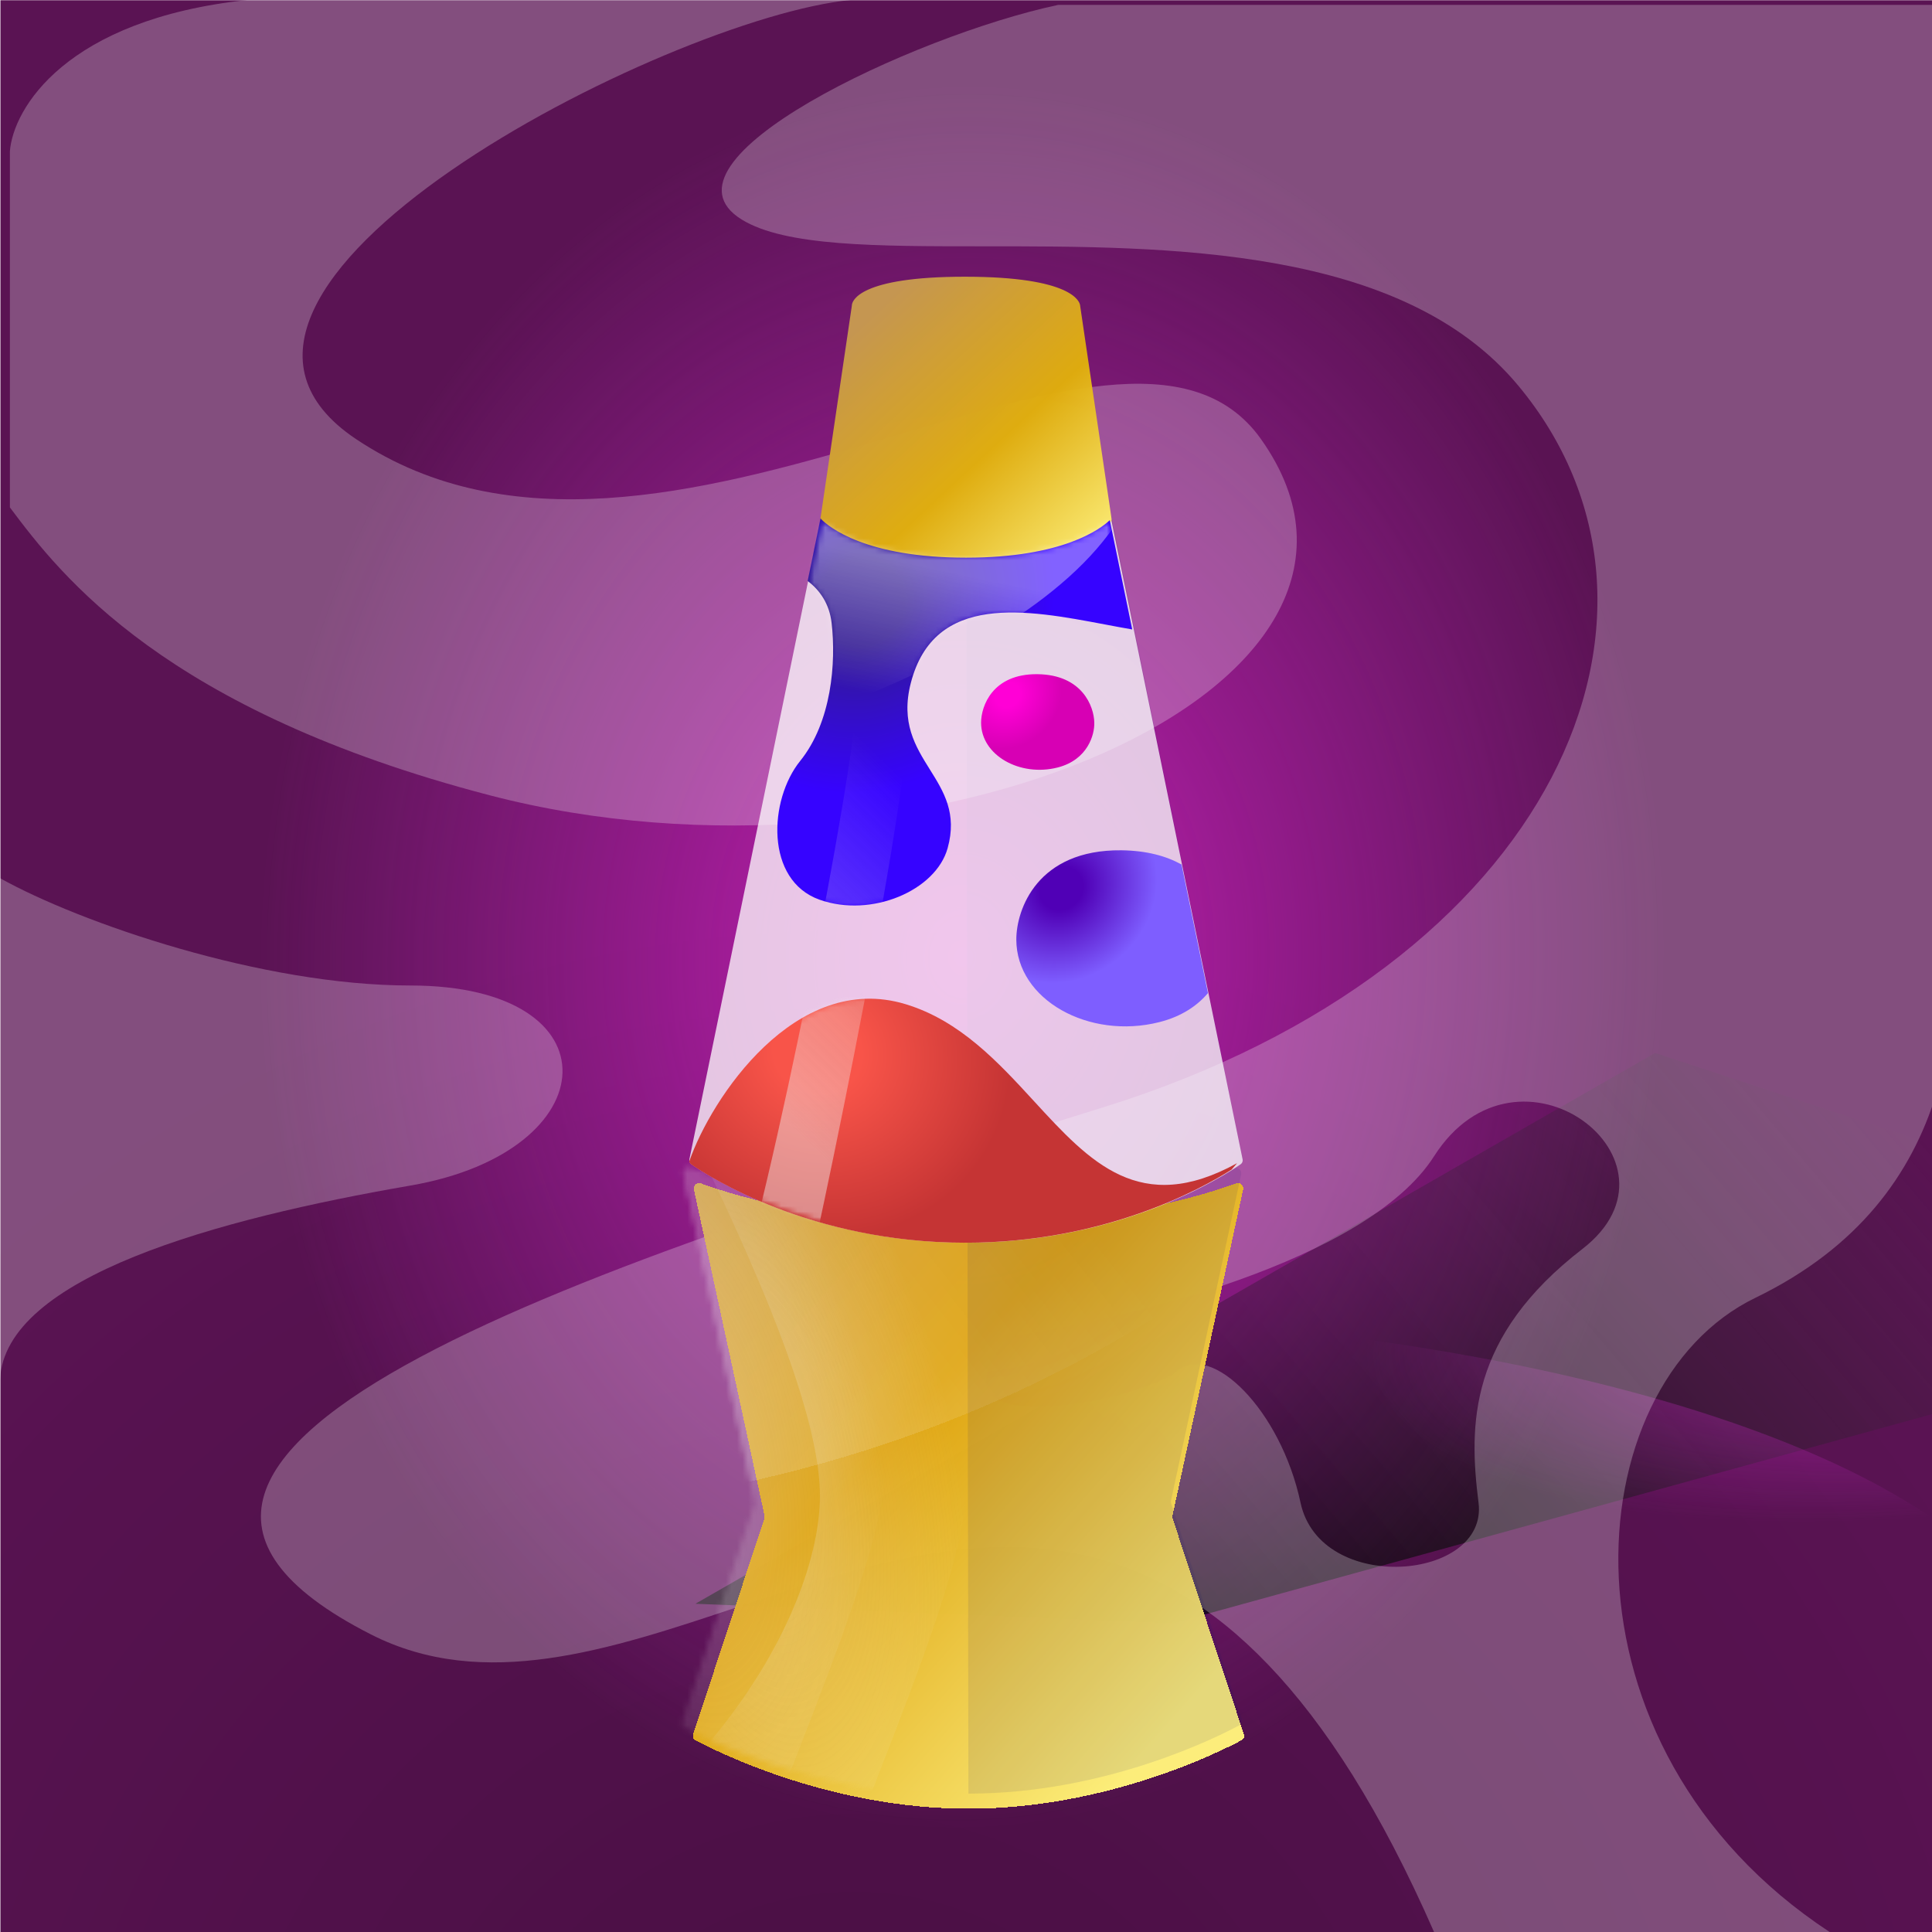 
    <svg width="350" height="350" viewBox="0 0 350 350" fill="none" xmlns="http://www.w3.org/2000/svg">
    
  <g clip-path="url(#clip0_28_295)">
  <rect x="0.079" y="0.044" width="350" height="350" fill="#5A1353"/>
  <rect x="0.079" y="0.044" width="350" height="350" fill="url(#paint0_radial_28_295)" fill-opacity="0.2"/>
  <path d="M125.979 290.538L299.832 190.751L430.987 233.879L212.56 294.049L125.979 290.538Z" fill="url(#paint1_linear_28_295)"/>
  <g opacity="0.7" filter="url(#filter0_f_28_295)">
  <ellipse rx="194.596" ry="66.764" transform="matrix(1 0.002 0.002 -1 176.078 304.637)" fill="url(#paint2_radial_28_295)"/>
  </g>
  <g opacity="0.7" filter="url(#filter1_f_28_295)">
  <ellipse cx="174.396" cy="137.609" rx="196.647" ry="242.448" transform="rotate(0.127 174.396 137.609)" fill="url(#paint3_radial_28_295)"/>
  </g>
  </g>
  <defs>
  <filter id="filter0_f_28_295" x="-23.076" y="233.314" width="398.306" height="142.646" filterUnits="userSpaceOnUse" color-interpolation-filters="sRGB">
  <feFlood flood-opacity="0" result="BackgroundImageFix"/>
  <feBlend mode="normal" in="SourceGraphic" in2="BackgroundImageFix" result="shape"/>
  <feGaussianBlur stdDeviation="2.279" result="effect1_foregroundBlur_28_295"/>
  </filter>
  <filter id="filter1_f_28_295" x="-26.808" y="-109.396" width="402.409" height="494.01" filterUnits="userSpaceOnUse" color-interpolation-filters="sRGB">
  <feFlood flood-opacity="0" result="BackgroundImageFix"/>
  <feBlend mode="normal" in="SourceGraphic" in2="BackgroundImageFix" result="shape"/>
  <feGaussianBlur stdDeviation="2.279" result="effect1_foregroundBlur_28_295"/>
  </filter>
  <radialGradient id="paint0_radial_28_295" cx="0" cy="0" r="1" gradientUnits="userSpaceOnUse" gradientTransform="translate(156.622 401.542) rotate(-84.441) scale(239.93 241.682)">
  <stop/>
  <stop offset="1" stop-opacity="0"/>
  </radialGradient>
  <linearGradient id="paint1_linear_28_295" x1="194.836" y1="271.638" x2="316.537" y2="167.936" gradientUnits="userSpaceOnUse">
  <stop/>
  <stop offset="1" stop-color="#333333" stop-opacity="0"/>
  </linearGradient>
  <radialGradient id="paint2_radial_28_295" cx="0" cy="0" r="1" gradientUnits="userSpaceOnUse" gradientTransform="translate(194.596 76.624) rotate(99.123) scale(43.977 125.337)">
  <stop stop-color="#F721E1"/>
  <stop offset="1" stop-color="#DE2EE1" stop-opacity="0"/>
  </radialGradient>
  <radialGradient id="paint3_radial_28_295" cx="0" cy="0" r="1" gradientUnits="userSpaceOnUse" gradientTransform="translate(174.396 173.413) rotate(92.559) scale(157.837 128.153)">
  <stop stop-color="#F721E1"/>
  <stop offset="1" stop-color="#DE2EE1" stop-opacity="0"/>
  </radialGradient>
  <clipPath id="clip0_28_295">
  <rect width="350" height="350" fill="white"/>
  </clipPath>
  </defs>

    
  <g opacity="0.5" clip-path="url(#clip0_579_26007)">
  <g style="mix-blend-mode:overlay" opacity="0.5">
  <path d="M64.499 79.545C24.135 52.568 120.937 3.241 154.082 0H44.791C11.825 3.535 2.389 19.739 1.792 27.399V91.919C11.048 104.293 29.883 128.728 88.687 144.066C166.624 164.394 260.616 124.902 228.436 79.545C203.353 44.192 120.041 116.667 64.499 79.545Z" fill="white"/>
  </g>
  <g style="mix-blend-mode:overlay" opacity="0.5">
  <path fill-rule="evenodd" clip-rule="evenodd" d="M191.707 0.884C165.429 6.482 117.174 29.167 134.374 39.773C142.244 44.626 158.756 44.623 178.154 44.62C211.751 44.615 254.006 44.609 275.019 69.823C309.027 110.631 282.186 175 199.77 200.631C198.621 200.989 197.465 201.348 196.304 201.709C114.12 227.257 1.009 262.419 67.187 296.086C87.642 306.492 110.379 298.897 133.89 291.043C176.277 276.884 221.184 261.883 259.79 350H331.456C280.394 316.414 285.14 251.026 318.019 235.101C355.58 216.909 356.071 181.422 352.899 156.055C351.91 148.147 351.493 141.222 352.06 136.111L359.227 0.884H191.707ZM259.79 209.47C247.607 228.561 203.353 239.226 182.749 242.172C165.728 262.5 206.936 253.662 213.207 248.359C219.478 243.056 232.019 255.429 235.603 272.222C239.186 289.015 269.644 286.364 267.852 272.222C266.061 258.081 266.061 242.172 286.665 226.263C307.269 210.354 275.019 185.606 259.79 209.47Z" fill="white"/>
  </g>
  <g style="mix-blend-mode:overlay" opacity="0.5">
  <path d="M74.354 178.535C111.979 178.535 110.187 208.586 74.354 214.773C39.324 220.821 0.869 231.304 0 249.937L0 251.231C-0.02 250.795 -0.02 250.364 0 249.937L0 159.091C14.457 167.16 47.411 178.535 74.354 178.535Z" fill="white"/>
  </g>
  </g>
  <defs>
  <clipPath id="clip0_579_26007">
  <rect width="350" height="350" fill="white"/>
  </clipPath>
  </defs>

    
    
  <g clip-path="url(#clip0_680_71459)">
  <g filter="url(#filter0_d_680_71459)">
  <path d="M125.511 312.513C125.13 312.308 124.966 311.864 125.102 311.454L138.023 272.344C138.074 272.19 138.083 272.025 138.048 271.866L125.242 212.727C125.086 212.003 125.807 211.379 126.502 211.634C131.735 213.554 149.256 219.175 174.998 219.175C200.741 219.175 218.262 213.554 223.494 211.634C224.189 211.379 224.911 212.003 224.754 212.727L211.949 271.866C211.914 272.025 211.923 272.19 211.974 272.344L224.895 311.454C225.031 311.864 224.867 312.308 224.485 312.513C220.652 314.572 200.122 324.932 174.998 324.932C149.875 324.932 129.345 314.572 125.511 312.513Z" fill="url(#paint0_linear_680_71459)" shape-rendering="crispEdges"/>
  </g>
  <g filter="url(#filter1_f_680_71459)">
  <mask id="mask0_680_71459" style="mask-type:alpha" maskUnits="userSpaceOnUse" x="123" y="211" width="102" height="115">
  <path d="M124.148 312.918C123.765 312.713 123.6 312.268 123.737 311.856L136.776 272.59C136.827 272.435 136.836 272.269 136.801 272.109L123.877 212.725C123.72 212.002 124.44 211.377 125.135 211.631C130.396 213.553 148.085 219.208 174.087 219.208C200.089 219.208 217.778 213.553 223.04 211.631C223.735 211.377 224.455 212.002 224.298 212.725L211.373 272.109C211.339 272.269 211.347 272.435 211.399 272.59L224.438 311.856C224.574 312.268 224.409 312.713 224.027 312.918C220.165 314.982 199.445 325.388 174.087 325.388C148.73 325.388 128.009 314.982 124.148 312.918Z" fill="#2D2E32"/>
  <path d="M124.148 312.918C123.765 312.713 123.6 312.268 123.737 311.856L136.776 272.59C136.827 272.435 136.836 272.269 136.801 272.109L123.877 212.725C123.72 212.002 124.44 211.377 125.135 211.631C130.396 213.553 148.085 219.208 174.087 219.208C200.089 219.208 217.778 213.553 223.04 211.631C223.735 211.377 224.455 212.002 224.298 212.725L211.373 272.109C211.339 272.269 211.347 272.435 211.399 272.59L224.438 311.856C224.574 312.268 224.409 312.713 224.027 312.918C220.165 314.982 199.445 325.388 174.087 325.388C148.73 325.388 128.009 314.982 124.148 312.918Z" fill="url(#paint1_linear_680_71459)"/>
  </mask>
  <g mask="url(#mask0_680_71459)">
  <g opacity="0.25" filter="url(#filter2_d_680_71459)">
  <path d="M72.916 273.326C168.028 276.029 230.123 228.041 249.282 203.709H72.916V273.326Z" fill="url(#paint2_linear_680_71459)" fill-opacity="0.55" shape-rendering="crispEdges"/>
  </g>
  <path opacity="0.25" d="M133.954 266.928C133.954 244.078 107.52 196.064 97.73 174.838C104.256 172.552 120.639 169.351 133.954 174.838C150.597 181.695 156.219 243.966 160.135 262.58C163.268 277.471 139.175 326.689 133.954 347.263H68.359C118.289 320.811 133.954 284.563 133.954 266.928Z" fill="url(#paint3_radial_680_71459)"/>
  <path opacity="0.25" d="M148.537 271.03C148.537 248.18 122.103 200.166 112.313 178.939C118.839 176.653 135.222 173.453 148.537 178.939C165.18 185.797 170.802 248.067 174.718 266.681C177.851 281.572 153.758 330.791 148.537 351.364H82.942C132.872 324.913 148.537 288.664 148.537 271.03Z" fill="url(#paint4_radial_680_71459)"/>
  </g>
  </g>
  <path d="M175.436 324.932C200.389 324.932 220.78 314.572 224.587 312.513C224.965 312.308 225.128 311.864 224.993 311.454L212.16 272.344C212.109 272.19 212.101 272.025 212.135 271.866L224.854 212.727C224.995 212.071 224.42 211.498 223.797 211.585C224.206 211.317 224.529 211.096 224.763 210.932C225.051 210.73 225.18 210.38 225.11 210.034L201.397 93.696C201.342 93.429 201.175 93.21 200.951 93.084L195.579 55.428C195.574 55.4 195.571 55.374 195.568 55.347C195.566 55.326 195.563 55.304 195.56 55.283C195.469 54.657 194.146 50.13 174.999 50.13L175.436 324.932Z" fill="#161A70" fill-opacity="0.1"/>
  <path d="M154.308 55.458C154.319 55.389 154.32 55.322 154.327 55.253C154.399 54.525 155.623 50.13 174.783 50.13C194.295 50.13 195.582 54.688 195.667 55.289C195.673 55.333 195.676 55.377 195.683 55.421L201.373 93.991C201.41 94.24 201.343 94.491 201.166 94.67C199.833 96.017 193.19 101.627 174.998 101.627C156.806 101.627 150.164 96.017 148.831 94.67C148.654 94.491 148.587 94.24 148.624 93.991L154.308 55.458Z" fill="url(#paint5_linear_680_71459)"/>
  </g>
  <defs>
  <filter id="filter0_d_680_71459" x="122.776" y="211.576" width="105.356" height="118.825" filterUnits="userSpaceOnUse" color-interpolation-filters="sRGB">
  <feFlood flood-opacity="0" result="BackgroundImageFix"/>
  <feColorMatrix in="SourceAlpha" type="matrix" values="0 0 0 0 0 0 0 0 0 0 0 0 0 0 0 0 0 0 127 0" result="hardAlpha"/>
  <feOffset dx="0.456" dy="2.734"/>
  <feGaussianBlur stdDeviation="1.367"/>
  <feComposite in2="hardAlpha" operator="out"/>
  <feColorMatrix type="matrix" values="0 0 0 0 0 0 0 0 0 0 0 0 0 0 0 0 0 0 0.25 0"/>
  <feBlend mode="normal" in2="BackgroundImageFix" result="effect1_dropShadow_680_71459"/>
  <feBlend mode="normal" in="SourceGraphic" in2="effect1_dropShadow_680_71459" result="shape"/>
  </filter>
  <filter id="filter1_f_680_71459" x="120.312" y="208.722" width="106.452" height="118.944" filterUnits="userSpaceOnUse" color-interpolation-filters="sRGB">
  <feFlood flood-opacity="0" result="BackgroundImageFix"/>
  <feBlend mode="normal" in="SourceGraphic" in2="BackgroundImageFix" result="shape"/>
  <feGaussianBlur stdDeviation="1.139" result="effect1_foregroundBlur_680_71459"/>
  </filter>
  <filter id="filter2_d_680_71459" x="71.549" y="203.253" width="179.1" height="72.46" filterUnits="userSpaceOnUse" color-interpolation-filters="sRGB">
  <feFlood flood-opacity="0" result="BackgroundImageFix"/>
  <feColorMatrix in="SourceAlpha" type="matrix" values="0 0 0 0 0 0 0 0 0 0 0 0 0 0 0 0 0 0 127 0" result="hardAlpha"/>
  <feOffset dy="0.911"/>
  <feGaussianBlur stdDeviation="0.684"/>
  <feComposite in2="hardAlpha" operator="out"/>
  <feColorMatrix type="matrix" values="0 0 0 0 0 0 0 0 0 0 0 0 0 0 0 0 0 0 0.25 0"/>
  <feBlend mode="normal" in2="BackgroundImageFix" result="effect1_dropShadow_680_71459"/>
  <feBlend mode="normal" in="SourceGraphic" in2="effect1_dropShadow_680_71459" result="shape"/>
  </filter>
  <linearGradient id="paint0_linear_680_71459" x1="99.348" y1="200.975" x2="216.014" y2="304.88" gradientUnits="userSpaceOnUse">
  <stop stop-color="#C59651"/>
  <stop offset="0.536" stop-color="#E0A50D" stop-opacity="0.98"/>
  <stop offset="1" stop-color="#FFF27B" stop-opacity="0.98"/>
  </linearGradient>
  <linearGradient id="paint1_linear_680_71459" x1="123.502" y1="211.001" x2="241.339" y2="297.278" gradientUnits="userSpaceOnUse">
  <stop stop-color="#C3C3C3"/>
  <stop offset="1" stop-color="#C3C3C3" stop-opacity="0.15"/>
  </linearGradient>
  <linearGradient id="paint2_linear_680_71459" x1="203.502" y1="227.505" x2="112.602" y2="299.165" gradientUnits="userSpaceOnUse">
  <stop stop-color="white" stop-opacity="0"/>
  <stop offset="0.471" stop-color="white"/>
  <stop offset="1" stop-color="white"/>
  </linearGradient>
  <radialGradient id="paint3_radial_680_71459" cx="0" cy="0" r="1" gradientUnits="userSpaceOnUse" gradientTransform="translate(122.54 265.347) rotate(79.4) scale(83.338 37.026)">
  <stop stop-color="#F2F2F2"/>
  <stop offset="0" stop-color="#F2F2F2"/>
  <stop offset="1" stop-color="#F2F2F2" stop-opacity="0"/>
  </radialGradient>
  <radialGradient id="paint4_radial_680_71459" cx="0" cy="0" r="1" gradientUnits="userSpaceOnUse" gradientTransform="translate(137.123 269.449) rotate(79.4) scale(83.338 37.026)">
  <stop stop-color="#F2F2F2"/>
  <stop offset="0" stop-color="#F2F2F2"/>
  <stop offset="1" stop-color="#F2F2F2" stop-opacity="0"/>
  </radialGradient>
  <linearGradient id="paint5_linear_680_71459" x1="156.015" y1="58.575" x2="197.676" y2="103.508" gradientUnits="userSpaceOnUse">
  <stop stop-color="#C59651"/>
  <stop offset="0.536" stop-color="#E0AE0D" stop-opacity="0.98"/>
  <stop offset="1" stop-color="#FFF27B" stop-opacity="0.98"/>
  </linearGradient>
  <clipPath id="clip0_680_71459">
  <rect width="349.997" height="349.997" fill="white"/>
  </clipPath>
  </defs>

    
    <path d="M148.647 94.335L124.888 210.017C124.817 210.363 124.947 210.714 125.237 210.915C128.356 213.082 146.958 225.128 174.998 225.128C203.038 225.128 221.64 213.082 224.76 210.915C225.05 210.714 225.18 210.363 225.109 210.017L201.35 94.335C201.316 94.402 201.271 94.464 201.216 94.52C199.881 95.868 193.226 101.484 174.998 101.484C156.771 101.484 150.116 95.868 148.78 94.52C148.725 94.464 148.681 94.402 148.647 94.335Z" fill="#FFFFFF" fill-opacity="0.75"/>;
    
    <!-- Color -->
    <path d="M201.049 94.23L205.113 114.031C203.523 113.76 201.871 113.447 200.18 113.127C186.038 110.452 169.252 107.276 165.003 123.73C163.148 130.914 165.836 135.212 168.45 139.394C170.975 143.43 173.431 147.358 171.668 153.669C169.523 161.35 157.859 166.325 148.479 162.994C138.57 159.476 139.266 144.903 144.961 137.849C150.656 130.794 151.48 120.031 150.656 112.87C150.259 109.409 148.549 106.935 146.313 105.251L148.649 93.88C148.683 93.947 148.727 94.009 148.782 94.065C150.117 95.414 156.772 101.03 175 101.03C192.557 101.03 199.378 95.819 201.049 94.23Z" fill="url(#paint0_radial_702_67017)"/>

    <!-- Filter -->
    <mask id="mask0_702_67017" style="mask-type:alpha" maskUnits="userSpaceOnUse" x="140" y="93" width="66" height="72">
      <path d="M201.049 94.23L205.113 114.031C203.523 113.76 201.871 113.447 200.18 113.127C186.038 110.452 169.252 107.276 165.003 123.73C163.148 130.914 165.836 135.212 168.45 139.394C170.975 143.43 173.431 147.358 171.668 153.669C169.523 161.35 157.859 166.325 148.479 162.994C138.57 159.476 139.266 144.903 144.961 137.849C150.656 130.794 151.48 120.031 150.656 112.87C150.259 109.409 148.549 106.935 146.313 105.251L148.649 93.88C148.683 93.947 148.727 94.009 148.782 94.065C150.117 95.414 156.772 101.03 175 101.03C192.557 101.03 199.378 95.819 201.049 94.23Z" fill="url(#paint1_radial_702_67017)"/>
    </mask>
    <g mask="url(#mask0_702_67017)">
      <g filter="url(#filter0_f_702_67017)">
        <mask id="mask1_702_67017" style="mask-type:alpha" maskUnits="userSpaceOnUse" x="124" y="94" width="102" height="132">
          <path d="M148.862 95.064C148.949 94.64 149.322 94.336 149.754 94.336H200.246C200.678 94.336 201.051 94.64 201.138 95.064L224.993 211.158C225.074 211.554 224.888 211.954 224.527 212.137C220.624 214.108 198.375 224.817 175 225.127C151.578 225.438 129.287 214.178 125.45 212.14C125.099 211.954 124.924 211.562 125.004 211.173L148.862 95.064Z" fill="#577096" fill-opacity="0.75"/>
        </mask>
        <g mask="url(#mask1_702_67017)">
          <g filter="url(#filter1_f_702_67017)">
            <path d="M207.208 76.106C210.866 110.268 145.941 132.571 113.021 139.453L113.021 76.106L207.208 76.106Z" fill="url(#paint2_linear_702_67017)" fill-opacity="0.5"/>
          </g>
          <g filter="url(#filter2_f_702_67017)">
            <path d="M155.407 125.301C156.469 105.018 134.471 86.183 128.929 66.999C133.388 65.197 144.05 70.79 152.675 76.125C163.456 82.794 162.879 109.124 164.625 125.784C166.022 139.112 148.453 223.401 144.015 241.481L131.716 240.837C140.242 214.68 154.587 140.955 155.407 125.301Z" fill="url(#paint3_linear_702_67017)" fill-opacity="0.6"/>
          </g>
        </g>
      </g>
    </g>

    <defs>
      <!-- Color -->
      <radialGradient id="paint0_radial_702_67017" cx="0" cy="0" r="1" gradientUnits="userSpaceOnUse" gradientTransform="translate(155.882 109.102) rotate(53.118) scale(37.818 40.265)">
        <stop offset="0.203" style="stop-color: #321A93;"/>
        <stop offset="0.891" style="stop-color: #3603FF;"/>
      </radialGradient>

      <!-- Filter -->
      <filter id="filter0_f_702_67017" x="122.591" y="92.057" width="104.818" height="135.355" filterUnits="userSpaceOnUse" color-interpolation-filters="sRGB">
        <feFlood flood-opacity="0" result="BackgroundImageFix"/>
        <feBlend mode="normal" in="SourceGraphic" in2="BackgroundImageFix" result="shape"/>
        <feGaussianBlur stdDeviation="1.139" result="effect1_foregroundBlur_702_67017"/>
      </filter>
      <filter id="filter1_f_702_67017" x="112.109" y="75.195" width="96.159" height="65.169" filterUnits="userSpaceOnUse" color-interpolation-filters="sRGB">
        <feFlood flood-opacity="0" result="BackgroundImageFix"/>
        <feBlend mode="normal" in="SourceGraphic" in2="BackgroundImageFix" result="shape"/>
        <feGaussianBlur stdDeviation="0.456" result="effect1_foregroundBlur_702_67017"/>
      </filter>
      <filter id="filter2_f_702_67017" x="128.017" y="65.743" width="37.598" height="176.65" filterUnits="userSpaceOnUse" color-interpolation-filters="sRGB">
        <feFlood flood-opacity="0" result="BackgroundImageFix"/>
        <feBlend mode="normal" in="SourceGraphic" in2="BackgroundImageFix" result="shape"/>
        <feGaussianBlur stdDeviation="0.456" result="effect1_foregroundBlur_702_67017"/>
      </filter>
      <radialGradient id="paint1_radial_702_67017" cx="0" cy="0" r="1" gradientUnits="userSpaceOnUse" gradientTransform="translate(155.882 109.102) rotate(53.118) scale(37.818 40.265)">
        <stop offset="0.203" stop-color="#71FF30"/>
        <stop offset="0.891" stop-color="#25BC46"/>
      </radialGradient>
      <linearGradient id="paint2_linear_702_67017" x1="145.215" y1="123.01" x2="155.829" y2="72.291" gradientUnits="userSpaceOnUse">
        <stop stop-color="white" stop-opacity="0"/>
        <stop offset="0.471" stop-color="white"/>
        <stop offset="1" stop-color="white"/>
      </linearGradient>
      <linearGradient id="paint3_linear_702_67017" x1="160.729" y1="220.938" x2="201.954" y2="178" gradientUnits="userSpaceOnUse">
        <stop stop-color="#F2F2F2"/>
        <stop offset="0" stop-color="#F2F2F2"/>
        <stop offset="0.052" stop-color="#F2F2F2" stop-opacity="0.948"/>
        <stop offset="1" stop-color="#F2F2F2" stop-opacity="0"/>
      </linearGradient>
    </defs>
  
    
    <!-- Color -->
    <path d="M177.734 130.914C177.734 127.951 179.774 122.048 187.933 122.136C196.091 122.224 198.203 128.025 198.239 130.914C198.312 133.035 197.089 137.629 191.621 139.033C184.786 140.789 177.734 136.839 177.734 130.914Z" fill="url(#paint0_radial_702_67018)"/>

    <defs>
      <!-- Color -->
      <radialGradient id="paint0_radial_702_67018" cx="0" cy="0" r="1" gradientUnits="userSpaceOnUse" gradientTransform="translate(182.539 125.892) rotate(45.88) scale(10.4 11.527)">
        <stop offset="0.203" style="stop-color: #FF00D6;"/>
        <stop offset="0.891" style="stop-color: #D700B4;"/>
      </radialGradient>
    </defs>
  
    
    <!-- Color -->
    <path d="M214.052 156.619L218.831 179.91C216.932 182.156 214.118 184.13 210.037 185.164C197.278 188.398 184.115 181.122 184.115 170.207C184.115 164.75 187.922 153.876 203.151 154.038C207.743 154.087 211.309 155.092 214.052 156.619Z" fill="url(#paint0_radial_702_67019)"/>

    <defs>
      <!-- Color -->
      <radialGradient id="paint0_radial_702_67019" cx="0" cy="0" r="1" gradientUnits="userSpaceOnUse" gradientTransform="translate(192.248 160.957) rotate(48.294) scale(18.422 20.293)">
        <stop offset="0.203" style="stop-color: #5000B6;"/>
        <stop offset="0.891" style="stop-color: #7E5EFF;"/>
      </radialGradient>
    </defs>
  
    
    <!-- Color -->
    <path d="M223.109 211.89C217.522 215.445 199.996 225.13 174.887 225.13C146.901 225.13 128.335 213.098 125.221 210.933C125.032 210.801 124.911 210.606 124.87 210.39C128.808 199.004 144.115 175.86 164.064 181.919C173.943 184.919 180.859 192.452 187.364 199.536C197.438 210.508 206.525 220.404 224.106 210.722C223.783 211.11 223.451 211.499 223.109 211.89Z" fill="url(#paint0_radial_702_67020)"/>

    <!-- Filter -->
    <mask id="mask0_702_67020" style="mask-type:alpha" maskUnits="userSpaceOnUse" x="124" y="180" width="101" height="46">
      <path d="M223.109 211.89C217.522 215.445 199.996 225.13 174.887 225.13C146.901 225.13 128.335 213.098 125.221 210.933C125.032 210.802 124.911 210.606 124.87 210.39C128.808 199.004 144.115 175.86 164.064 181.919C173.943 184.92 180.859 192.452 187.364 199.536C197.438 210.508 206.525 220.405 224.106 210.722C223.783 211.11 223.451 211.499 223.109 211.89Z" fill="url(#paint1_radial_702_67020)"/>
    </mask>
    <g mask="url(#mask0_702_67020)">
      <g filter="url(#filter0_f_702_67020)">
        <mask id="mask1_702_67020" style="mask-type:alpha" maskUnits="userSpaceOnUse" x="124" y="94" width="102" height="132">
          <path d="M148.862 95.064C148.949 94.64 149.322 94.336 149.754 94.336H200.246C200.678 94.336 201.051 94.64 201.138 95.064L224.993 211.159C225.074 211.555 224.888 211.955 224.527 212.137C220.624 214.109 198.375 224.817 175 225.128C151.578 225.438 129.287 214.178 125.45 212.141C125.099 211.954 124.924 211.562 125.004 211.173L148.862 95.064Z" fill="#577096" fill-opacity="0.75"/>
        </mask>
        <g mask="url(#mask1_702_67020)">
          <g filter="url(#filter1_f_702_67020)">
            <path d="M155.407 125.301C156.469 105.018 134.471 86.183 128.929 66.999C133.388 65.198 144.05 70.79 152.675 76.125C163.456 82.794 162.879 109.124 164.625 125.784C166.022 139.112 148.453 223.401 144.015 241.482L131.716 240.837C140.242 214.68 154.587 140.955 155.407 125.301Z" fill="url(#paint2_linear_702_67020)" fill-opacity="0.6"/>
          </g>
        </g>
      </g>
    </g>

    <defs>
      <!-- Color -->
      <radialGradient id="paint0_radial_702_67020" cx="0" cy="0" r="1" gradientUnits="userSpaceOnUse" gradientTransform="translate(148.118 190.514) rotate(28.545) scale(39.881 37.129)">
        <stop offset="0.203" style="stop-color: #F85449;"/>
        <stop offset="0.891" style="stop-color: #C53434;"/>
      </radialGradient>

      <!-- Filter -->
      <filter id="filter0_f_702_67020" x="122.591" y="92.057" width="104.818" height="135.355" filterUnits="userSpaceOnUse" color-interpolation-filters="sRGB">
        <feFlood flood-opacity="0" result="BackgroundImageFix"/>
        <feBlend mode="normal" in="SourceGraphic" in2="BackgroundImageFix" result="shape"/>
        <feGaussianBlur stdDeviation="1.139" result="effect1_foregroundBlur_702_67020"/>
      </filter>
      <filter id="filter1_f_702_67020" x="128.017" y="65.743" width="37.598" height="176.65" filterUnits="userSpaceOnUse" color-interpolation-filters="sRGB">
        <feFlood flood-opacity="0" result="BackgroundImageFix"/>
        <feBlend mode="normal" in="SourceGraphic" in2="BackgroundImageFix" result="shape"/>
        <feGaussianBlur stdDeviation="0.456" result="effect1_foregroundBlur_702_67020"/>
      </filter>
      <radialGradient id="paint1_radial_702_67020" cx="0" cy="0" r="1" gradientUnits="userSpaceOnUse" gradientTransform="translate(146.218 191.259) rotate(27.332) scale(58.602 42.347)">
        <stop offset="0.302" stop-color="#FFB800"/>
        <stop offset="1" stop-color="#FF7800"/>
      </radialGradient>
      <linearGradient id="paint2_linear_702_67020" x1="160.729" y1="220.939" x2="201.954" y2="178" gradientUnits="userSpaceOnUse">
        <stop stop-color="#F2F2F2"/>
        <stop offset="0" stop-color="#F2F2F2"/>
        <stop offset="0.052" stop-color="#F2F2F2" stop-opacity="0.948"/>
        <stop offset="1" stop-color="#F2F2F2" stop-opacity="0"/>
      </linearGradient>
    </defs>
  
  
    </svg>
  
